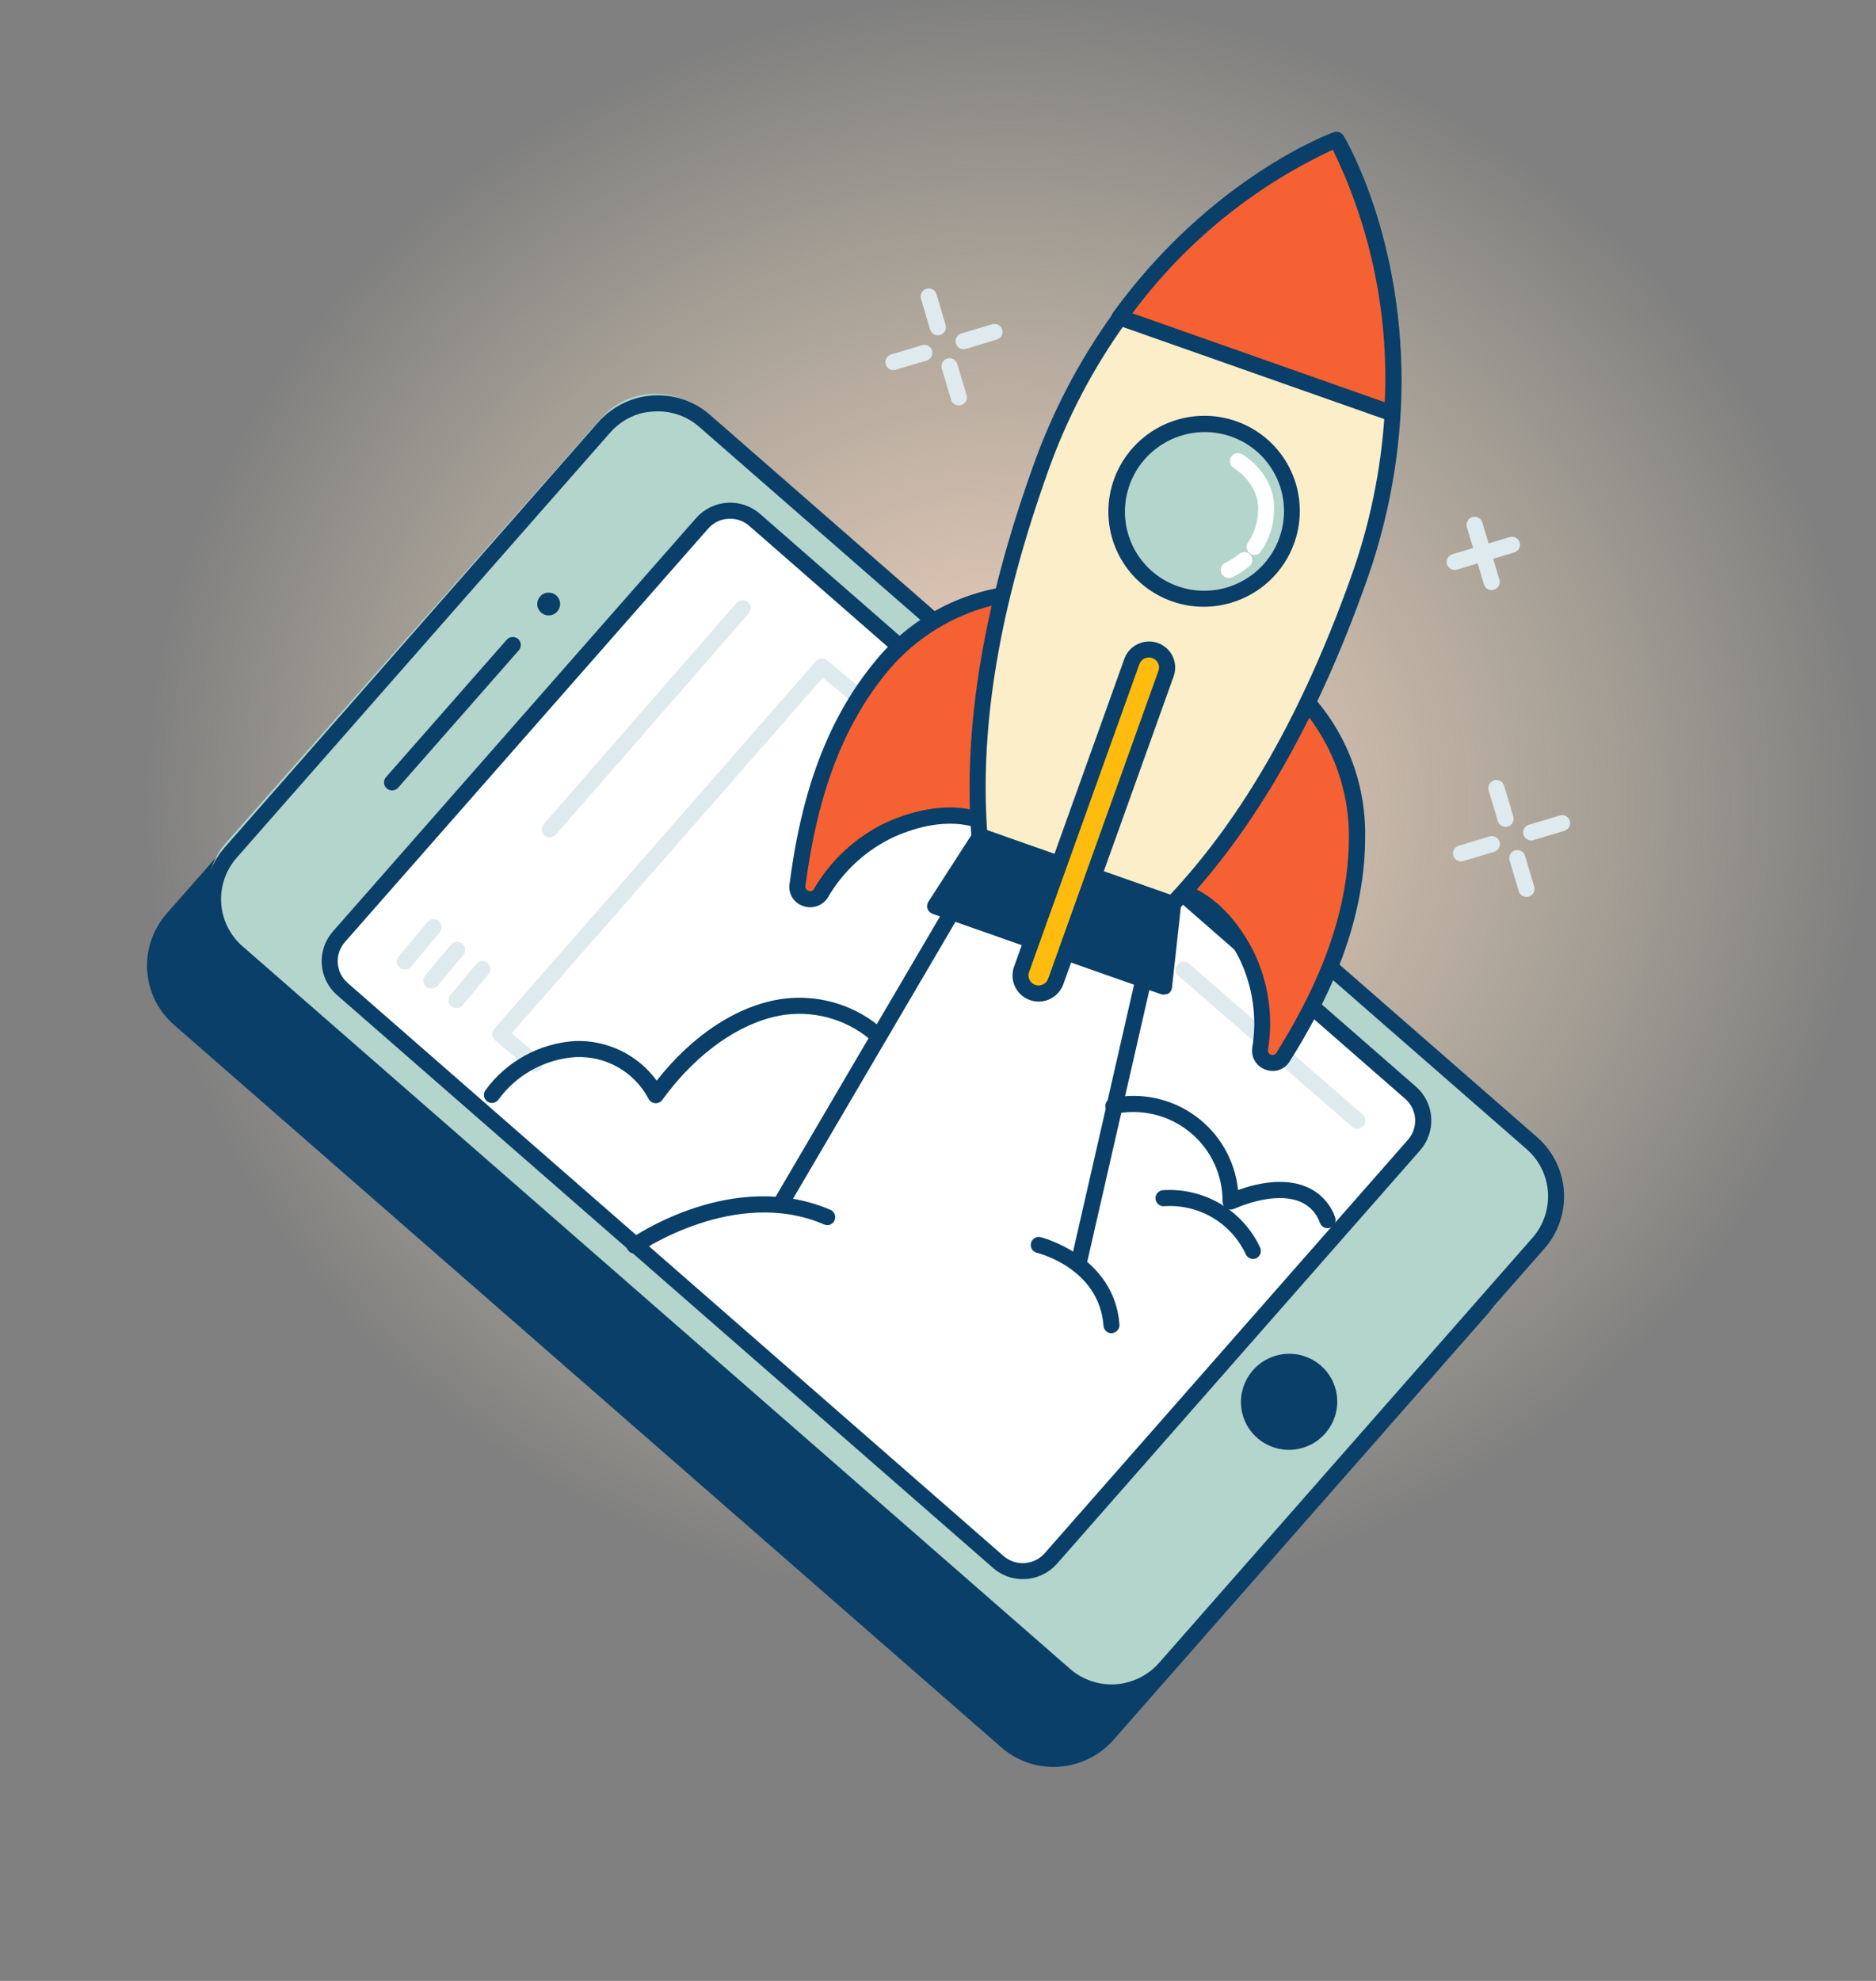 <svg width="180" height="190" viewBox="0 0 180 190" fill="none" xmlns="http://www.w3.org/2000/svg">
<rect x="0" y="0" width="180" height="190" fill="#808080" stroke="none"/>
<ellipse cx="96.547" cy="77" rx="83" ry="77" fill="url(#paint0_radial_233:233)"/>
<path d="M144.677 79.276C144.48 79.335 144.268 79.314 144.088 79.217C143.908 79.12 143.773 78.956 143.715 78.76L142.836 75.807C142.778 75.612 142.8 75.4 142.898 75.22C142.995 75.04 143.161 74.906 143.358 74.847C143.554 74.788 143.766 74.81 143.946 74.907C144.127 75.003 144.261 75.168 144.319 75.364L145.198 78.316C145.257 78.512 145.234 78.723 145.137 78.903C145.039 79.083 144.873 79.218 144.677 79.276Z" fill="#DFEAEF"/>
<path d="M146.683 85.997C146.486 86.056 146.274 86.035 146.094 85.938C145.914 85.841 145.78 85.677 145.721 85.481L144.842 82.528C144.784 82.332 144.806 82.121 144.904 81.941C145.002 81.761 145.167 81.627 145.364 81.568C145.56 81.509 145.772 81.531 145.952 81.627C146.133 81.724 146.267 81.889 146.325 82.084L147.204 85.037C147.263 85.233 147.24 85.444 147.143 85.624C147.045 85.804 146.879 85.938 146.683 85.997Z" fill="#DFEAEF"/>
<path d="M150.096 79.692L147.135 80.578C146.939 80.637 146.728 80.615 146.548 80.519C146.368 80.422 146.234 80.258 146.176 80.063C146.118 79.867 146.14 79.656 146.238 79.477C146.335 79.297 146.5 79.163 146.697 79.105L149.657 78.219C149.853 78.16 150.065 78.181 150.245 78.278C150.424 78.375 150.558 78.539 150.616 78.734C150.675 78.93 150.652 79.14 150.555 79.32C150.457 79.5 150.292 79.634 150.096 79.692Z" fill="#DFEAEF"/>
<path d="M143.364 81.702L140.404 82.587C140.208 82.646 139.996 82.625 139.816 82.528C139.636 82.431 139.503 82.267 139.445 82.072C139.386 81.876 139.408 81.666 139.506 81.486C139.604 81.306 139.769 81.172 139.965 81.114L142.925 80.228C143.122 80.169 143.333 80.191 143.513 80.287C143.693 80.384 143.827 80.548 143.885 80.743C143.943 80.939 143.921 81.15 143.823 81.329C143.726 81.509 143.561 81.643 143.364 81.702Z" fill="#DFEAEF"/>
<path d="M90.209 32.128C90.012 32.187 89.8 32.165 89.62 32.069C89.44 31.972 89.306 31.807 89.247 31.612L88.368 28.659C88.31 28.463 88.332 28.252 88.43 28.072C88.528 27.892 88.693 27.758 88.89 27.699C89.086 27.64 89.298 27.661 89.478 27.758C89.659 27.855 89.793 28.019 89.851 28.215L90.73 31.168C90.789 31.364 90.766 31.575 90.669 31.755C90.571 31.935 90.405 32.069 90.209 32.128Z" fill="#DFEAEF"/>
<path d="M92.217 38.856C92.02 38.915 91.809 38.894 91.628 38.797C91.448 38.7 91.314 38.535 91.256 38.34L90.365 35.35C90.307 35.154 90.329 34.943 90.427 34.763C90.525 34.583 90.69 34.449 90.887 34.39C91.084 34.331 91.295 34.352 91.476 34.449C91.656 34.546 91.79 34.711 91.848 34.906L92.739 37.896C92.797 38.092 92.775 38.303 92.677 38.483C92.579 38.663 92.414 38.797 92.217 38.856Z" fill="#DFEAEF"/>
<path d="M95.637 32.573L92.676 33.459C92.48 33.518 92.269 33.496 92.089 33.4C91.909 33.303 91.775 33.139 91.717 32.944C91.659 32.748 91.681 32.538 91.779 32.358C91.876 32.178 92.041 32.044 92.238 31.985L95.198 31.1C95.394 31.041 95.606 31.062 95.785 31.159C95.965 31.256 96.099 31.42 96.157 31.615C96.216 31.811 96.193 32.021 96.096 32.201C95.998 32.381 95.833 32.515 95.637 32.573Z" fill="#DFEAEF"/>
<path d="M88.905 34.583L85.945 35.468C85.749 35.527 85.537 35.506 85.357 35.409C85.177 35.312 85.044 35.148 84.986 34.953C84.927 34.758 84.95 34.547 85.047 34.367C85.145 34.188 85.31 34.054 85.506 33.995L88.466 33.109C88.663 33.05 88.874 33.072 89.054 33.168C89.234 33.265 89.368 33.429 89.426 33.624C89.484 33.82 89.462 34.031 89.364 34.21C89.267 34.39 89.102 34.524 88.905 34.583Z" fill="#DFEAEF"/>
<path d="M143.343 56.565C143.146 56.624 142.934 56.603 142.754 56.506C142.574 56.409 142.44 56.245 142.381 56.049L140.745 50.556C140.686 50.36 140.709 50.149 140.806 49.969C140.904 49.789 141.07 49.654 141.267 49.596C141.463 49.537 141.675 49.558 141.856 49.655C142.036 49.752 142.17 49.916 142.229 50.112L143.865 55.605C143.924 55.801 143.901 56.012 143.803 56.192C143.706 56.372 143.54 56.507 143.343 56.565Z" fill="#DFEAEF"/>
<path d="M145.269 52.996L139.794 54.633C139.598 54.692 139.386 54.671 139.206 54.574C139.026 54.478 138.893 54.314 138.834 54.118C138.776 53.923 138.798 53.712 138.896 53.533C138.994 53.353 139.159 53.219 139.355 53.161L144.853 51.517C145.049 51.458 145.26 51.479 145.44 51.576C145.62 51.672 145.754 51.836 145.812 52.032C145.87 52.227 145.848 52.438 145.751 52.617C145.653 52.797 145.488 52.931 145.292 52.989L145.269 52.996Z" fill="#DFEAEF"/>
<path d="M106.208 166.435L142.01 125.633C144.496 122.8 144.22 118.498 141.392 116.025L62.045 46.626C59.217 44.152 54.909 44.445 52.423 47.278L16.621 88.08C14.134 90.914 14.411 95.216 17.238 97.689L96.586 167.088C99.414 169.561 103.722 169.269 106.208 166.435Z" fill="#093F68"/>
<path d="M103.279 169.151C102.047 169.523 100.741 169.577 99.484 169.308C98.227 169.039 97.061 168.456 96.094 167.614L16.694 98.298C15.944 97.646 15.33 96.852 14.889 95.962C14.448 95.071 14.188 94.102 14.123 93.11C14.059 92.118 14.191 91.122 14.514 90.18C14.835 89.238 15.341 88.367 16 87.619L51.824 46.853C53.155 45.343 55.031 44.419 57.039 44.283C59.048 44.147 61.026 44.811 62.539 46.129L141.946 115.442C143.459 116.759 144.384 118.622 144.519 120.623C144.653 122.624 143.985 124.599 142.662 126.115L106.839 166.88C105.892 167.959 104.657 168.746 103.279 169.151ZM55.8 46.065C54.711 46.388 53.736 47.014 52.99 47.87L17.164 88.628C16.639 89.224 16.237 89.917 15.98 90.668C15.724 91.418 15.618 92.211 15.668 93.001C15.719 93.791 15.926 94.562 16.276 95.272C16.627 95.981 17.114 96.614 17.711 97.134L97.111 166.449C98.317 167.5 99.893 168.029 101.494 167.92C103.095 167.812 104.59 167.074 105.651 165.87L141.477 125.112C142.001 124.515 142.402 123.822 142.658 123.072C142.914 122.322 143.019 121.529 142.967 120.739C142.916 119.949 142.709 119.178 142.358 118.469C142.007 117.761 141.519 117.128 140.922 116.609L61.52 47.286C60.751 46.614 59.822 46.15 58.821 45.937C57.821 45.723 56.781 45.767 55.8 46.065Z" fill="#093F68"/>
<path d="M111.138 159.652L147.154 118.915C149.655 116.086 149.394 111.776 146.571 109.288L67.352 39.473C64.529 36.985 60.212 37.261 57.711 40.091L21.695 80.827C19.194 83.656 19.455 87.967 22.278 90.454L101.497 160.27C104.32 162.758 108.637 162.481 111.138 159.652Z" fill="#B4D5CB"/>
<path d="M108.846 162.808C107.613 163.178 106.306 163.231 105.049 162.961C103.792 162.691 102.625 162.107 101.659 161.263L22.259 91.948C21.509 91.295 20.896 90.5 20.455 89.61C20.014 88.719 19.755 87.75 19.691 86.757C19.627 85.765 19.76 84.769 20.083 83.827C20.406 82.884 20.912 82.014 21.572 81.266L57.391 40.511C58.722 38.998 60.599 38.072 62.609 37.935C64.62 37.799 66.6 38.464 68.113 39.784L147.513 109.099C149.014 110.42 149.928 112.282 150.055 114.278C150.182 116.274 149.512 118.241 148.191 119.751L112.365 160.509L111.788 160.007L112.365 160.509C111.432 161.591 110.212 162.388 108.846 162.808ZM61.356 39.685C60.268 40.011 59.294 40.637 58.546 41.491L22.722 82.256C22.196 82.851 21.793 83.544 21.536 84.295C21.279 85.045 21.172 85.838 21.223 86.629C21.274 87.419 21.481 88.191 21.832 88.9C22.183 89.609 22.672 90.242 23.269 90.761L102.676 160.075C103.881 161.125 105.456 161.654 107.056 161.546C108.656 161.438 110.149 160.701 111.209 159.497L147.033 118.732C148.091 117.527 148.627 115.955 148.525 114.36C148.422 112.765 147.688 111.278 146.485 110.227L67.087 40.943C66.493 40.42 65.8 40.021 65.049 39.769C64.298 39.517 63.504 39.416 62.712 39.472C62.254 39.49 61.798 39.561 61.356 39.685Z" fill="#093F68"/>
<path d="M100.82 149.512L135.635 109.835C136.936 108.353 136.791 106.102 135.312 104.808L72.408 49.792C70.929 48.498 68.675 48.651 67.374 50.133L32.56 89.81C31.259 91.292 31.404 93.543 32.883 94.837L95.787 149.853C97.266 151.147 99.52 150.994 100.82 149.512Z" fill="white"/>
<path d="M99.396 151.275C98.692 151.487 97.947 151.518 97.23 151.365C96.512 151.211 95.846 150.879 95.295 150.398L32.335 95.439C31.907 95.065 31.558 94.611 31.306 94.102C31.055 93.593 30.907 93.039 30.871 92.472C30.835 91.906 30.912 91.337 31.096 90.799C31.28 90.261 31.569 89.764 31.946 89.336L66.788 49.694C67.547 48.831 68.618 48.302 69.766 48.224C70.913 48.145 72.042 48.524 72.907 49.276L135.867 104.235C136.727 104.992 137.251 106.058 137.324 107.201C137.397 108.345 137.013 109.472 136.256 110.337L101.416 149.987C100.877 150.598 100.177 151.044 99.396 151.275ZM69.243 49.867C68.74 50.019 68.289 50.309 67.944 50.705L33.102 90.348C32.859 90.624 32.672 90.945 32.553 91.293C32.434 91.641 32.386 92.009 32.41 92.375C32.434 92.741 32.531 93.099 32.694 93.427C32.858 93.755 33.086 94.047 33.363 94.287L96.291 149.248C96.85 149.732 97.58 149.976 98.321 149.924C99.062 149.873 99.753 149.531 100.243 148.973L135.085 109.33C135.328 109.054 135.515 108.733 135.634 108.385C135.753 108.037 135.801 107.669 135.777 107.303C135.753 106.937 135.656 106.579 135.492 106.251C135.329 105.923 135.101 105.631 134.824 105.391L71.89 50.44C71.615 50.199 71.294 50.014 70.947 49.898C70.599 49.781 70.231 49.734 69.865 49.761C69.654 49.77 69.445 49.805 69.243 49.867Z" fill="#093F68"/>
<path d="M52.956 58.98C53.537 58.807 53.868 58.197 53.696 57.618C53.524 57.04 52.913 56.712 52.333 56.886C51.752 57.059 51.421 57.669 51.593 58.248C51.765 58.826 52.375 59.154 52.956 58.98Z" fill="#093F68"/>
<path d="M37.842 75.779C37.681 75.828 37.509 75.823 37.351 75.765C37.194 75.707 37.059 75.6 36.969 75.459C36.879 75.318 36.837 75.151 36.851 74.984C36.864 74.817 36.932 74.658 37.044 74.533L48.62 61.359C48.687 61.283 48.769 61.221 48.86 61.176C48.952 61.132 49.051 61.105 49.152 61.099C49.254 61.092 49.355 61.106 49.451 61.139C49.547 61.171 49.636 61.222 49.712 61.289C49.788 61.356 49.85 61.437 49.894 61.528C49.939 61.619 49.965 61.718 49.971 61.819C49.977 61.92 49.963 62.022 49.93 62.117C49.897 62.213 49.845 62.302 49.778 62.378L38.202 75.551C38.105 75.659 37.981 75.738 37.842 75.779Z" fill="#093F68"/>
<path d="M125 138.867C127.446 138.135 128.841 135.566 128.116 133.13C127.391 130.694 124.82 129.312 122.374 130.044C119.928 130.777 118.533 133.345 119.258 135.781C119.983 138.218 122.554 139.599 125 138.867Z" fill="#093F68"/>
<path d="M48.44 124.153C48.28 124.199 48.11 124.192 47.955 124.134C47.8 124.076 47.668 123.969 47.578 123.83C47.489 123.691 47.447 123.527 47.459 123.362C47.471 123.197 47.535 123.04 47.643 122.914L50.456 119.711C50.52 119.627 50.601 119.556 50.693 119.504C50.786 119.452 50.888 119.42 50.994 119.409C51.099 119.399 51.206 119.409 51.307 119.442C51.408 119.474 51.501 119.526 51.581 119.596C51.66 119.665 51.724 119.751 51.769 119.846C51.814 119.942 51.839 120.046 51.842 120.151C51.845 120.257 51.826 120.362 51.786 120.461C51.746 120.559 51.687 120.648 51.611 120.722L48.799 123.925C48.703 124.033 48.578 124.112 48.44 124.153Z" fill="#093F68"/>
<path d="M130.461 108.231C130.337 108.268 130.205 108.273 130.079 108.246C129.953 108.22 129.835 108.162 129.737 108.078L113.062 93.588C112.907 93.454 112.813 93.265 112.799 93.061C112.785 92.857 112.853 92.656 112.988 92.501C113.123 92.347 113.314 92.252 113.518 92.237C113.723 92.223 113.924 92.29 114.079 92.424L130.75 106.899C130.826 106.965 130.889 107.046 130.934 107.136C130.979 107.227 131.006 107.325 131.012 107.426C131.019 107.527 131.006 107.629 130.974 107.725C130.941 107.821 130.89 107.909 130.823 107.986C130.726 108.098 130.601 108.183 130.461 108.231Z" fill="#DFEAEF"/>
<path d="M51.545 102.76C51.421 102.797 51.29 102.802 51.164 102.775C51.038 102.749 50.92 102.691 50.822 102.607L47.503 99.77C47.425 99.705 47.361 99.624 47.314 99.533C47.268 99.442 47.24 99.343 47.232 99.241C47.225 99.14 47.238 99.038 47.27 98.942C47.302 98.845 47.353 98.756 47.42 98.679L78.284 63.418C78.418 63.266 78.606 63.172 78.808 63.157C79.01 63.142 79.21 63.206 79.364 63.336L93.015 74.635C93.1 74.697 93.171 74.775 93.223 74.865C93.276 74.956 93.31 75.056 93.322 75.16C93.335 75.264 93.326 75.369 93.296 75.47C93.267 75.57 93.217 75.664 93.15 75.745C93.083 75.825 93 75.892 92.906 75.94C92.813 75.987 92.71 76.016 92.606 76.023C92.501 76.03 92.396 76.016 92.297 75.981C92.198 75.946 92.107 75.892 92.03 75.821L78.956 65L49.108 99.097L51.836 101.436C51.991 101.569 52.086 101.758 52.102 101.961C52.117 102.164 52.05 102.365 51.917 102.52C51.819 102.634 51.69 102.718 51.545 102.76Z" fill="#DFEAEF"/>
<path d="M75.396 115.752C75.294 115.782 75.188 115.791 75.082 115.778C74.977 115.766 74.876 115.731 74.785 115.678C74.609 115.575 74.482 115.406 74.431 115.209C74.38 115.012 74.409 114.803 74.512 114.627L95.663 78.572C95.767 78.395 95.937 78.266 96.135 78.214C96.333 78.161 96.544 78.189 96.721 78.292C96.898 78.394 97.027 78.563 97.079 78.761C97.131 78.958 97.102 79.169 96.999 79.346L75.84 115.402C75.742 115.571 75.583 115.696 75.396 115.752Z" fill="#093F68"/>
<path d="M103.809 121.517C103.682 121.554 103.547 121.559 103.418 121.529C103.319 121.508 103.225 121.467 103.142 121.409C103.058 121.352 102.987 121.278 102.933 121.193C102.878 121.108 102.841 121.013 102.823 120.913C102.806 120.813 102.808 120.711 102.83 120.612L110.993 84.895C111.041 84.695 111.166 84.522 111.341 84.414C111.516 84.306 111.727 84.271 111.927 84.318C112.127 84.365 112.3 84.489 112.408 84.663C112.516 84.837 112.55 85.047 112.502 85.247L104.332 120.966C104.299 121.095 104.234 121.213 104.143 121.309C104.051 121.406 103.936 121.477 103.809 121.517Z" fill="#093F68"/>
<path d="M84.544 100.138C84.421 100.175 84.291 100.182 84.165 100.156C84.04 100.131 83.922 100.075 83.824 99.993C82.706 98.974 81.38 98.208 79.937 97.746C78.494 97.283 76.966 97.136 75.459 97.314C71.339 97.824 66.89 100.879 63.556 105.485C63.477 105.597 63.37 105.686 63.245 105.743C63.12 105.8 62.983 105.823 62.847 105.809C62.713 105.798 62.585 105.753 62.475 105.677C62.365 105.602 62.277 105.499 62.219 105.379C61.555 104.122 60.545 103.079 59.308 102.373C58.07 101.667 56.655 101.326 55.228 101.391C53.768 101.487 52.346 101.903 51.065 102.611C49.783 103.319 48.674 104.3 47.816 105.484C47.755 105.565 47.678 105.633 47.59 105.684C47.502 105.735 47.405 105.769 47.304 105.783C47.203 105.796 47.101 105.79 47.003 105.764C46.905 105.738 46.813 105.694 46.732 105.632C46.571 105.51 46.465 105.329 46.437 105.129C46.409 104.928 46.461 104.725 46.583 104.562C47.581 103.196 48.87 102.065 50.356 101.25C51.842 100.435 53.489 99.957 55.18 99.85C56.7 99.797 58.208 100.116 59.573 100.778C60.938 101.441 62.118 102.427 63.01 103.651C66.513 99.179 70.955 96.319 75.261 95.785C76.982 95.579 78.726 95.744 80.376 96.267C82.025 96.791 83.541 97.662 84.821 98.82C84.925 98.91 85.004 99.026 85.048 99.157C85.092 99.287 85.1 99.428 85.071 99.563C85.042 99.698 84.977 99.822 84.883 99.924C84.789 100.026 84.67 100.1 84.537 100.14L84.544 100.138Z" fill="#093F68"/>
<path d="M79.606 117.477C79.43 117.53 79.24 117.518 79.072 117.444C70.574 113.778 61.445 120.038 61.328 120.105C61.161 120.221 60.954 120.267 60.754 120.232C60.553 120.197 60.375 120.085 60.258 119.92C60.199 119.837 60.157 119.744 60.135 119.645C60.112 119.546 60.11 119.444 60.127 119.344C60.145 119.244 60.182 119.149 60.236 119.063C60.291 118.977 60.362 118.903 60.445 118.845C60.847 118.572 70.369 112.034 79.669 116.039C79.815 116.1 79.939 116.205 80.022 116.34C80.106 116.474 80.146 116.631 80.136 116.789C80.127 116.947 80.069 117.099 79.97 117.223C79.871 117.347 79.736 117.439 79.584 117.484L79.606 117.477Z" fill="#093F68"/>
<path d="M127.597 117.769C127.409 117.825 127.207 117.809 127.032 117.723C126.857 117.636 126.721 117.487 126.652 117.304C126.498 116.849 126.25 116.432 125.923 116.08C125.595 115.728 125.197 115.449 124.754 115.262C123.223 114.619 120.903 114.872 118.379 115.957C118.261 116.007 118.133 116.027 118.006 116.016C117.879 116.004 117.757 115.962 117.65 115.892C117.544 115.822 117.457 115.726 117.397 115.614C117.336 115.502 117.305 115.377 117.305 115.25C117.312 113.974 117.033 112.714 116.49 111.561C115.946 110.408 115.151 109.392 114.162 108.586C113.174 107.78 112.017 107.204 110.775 106.901C109.533 106.599 108.238 106.576 106.985 106.835C106.783 106.876 106.574 106.836 106.402 106.723C106.231 106.61 106.112 106.433 106.071 106.232C106.031 106.031 106.072 105.822 106.186 105.651C106.3 105.48 106.477 105.361 106.679 105.319C108.065 105.032 109.496 105.037 110.878 105.334C112.261 105.631 113.564 106.213 114.705 107.044C115.846 107.875 116.799 108.935 117.502 110.157C118.206 111.379 118.644 112.736 118.789 114.139C120.598 113.493 123.195 112.924 125.354 113.837C125.991 114.104 126.564 114.501 127.037 115.003C127.51 115.504 127.873 116.1 128.101 116.75C128.136 116.845 128.153 116.946 128.15 117.048C128.146 117.149 128.123 117.249 128.081 117.341C128.039 117.434 127.978 117.517 127.904 117.587C127.83 117.656 127.742 117.71 127.647 117.746L127.597 117.769Z" fill="#093F68"/>
<path d="M120.457 120.715C120.277 120.771 120.083 120.759 119.911 120.681C119.739 120.604 119.602 120.467 119.526 120.295C118.843 118.829 117.73 117.605 116.334 116.784C114.938 115.963 113.323 115.583 111.703 115.695C111.602 115.703 111.5 115.692 111.403 115.661C111.306 115.63 111.217 115.58 111.139 115.514C111.062 115.449 110.999 115.368 110.953 115.278C110.907 115.187 110.879 115.089 110.872 114.988C110.864 114.887 110.876 114.785 110.907 114.688C110.938 114.592 110.989 114.502 111.055 114.425C111.121 114.348 111.202 114.284 111.293 114.238C111.383 114.192 111.482 114.164 111.584 114.156C113.518 114.03 115.444 114.489 117.108 115.473C118.773 116.457 120.099 117.92 120.913 119.671C120.996 119.857 121.001 120.069 120.928 120.259C120.854 120.45 120.708 120.604 120.522 120.688L120.457 120.715Z" fill="#093F68"/>
<path d="M98.288 56.832C95.593 57.009 92.962 57.75 90.569 59.007C88.175 60.263 86.071 62.006 84.394 64.123C79.425 70.213 77.475 77.64 76.52 84.889C76.487 85.159 76.546 85.431 76.689 85.661C76.831 85.892 77.047 86.067 77.302 86.159C77.558 86.251 77.837 86.254 78.095 86.168C78.353 86.082 78.575 85.911 78.724 85.683C80.291 82.99 82.642 80.835 85.465 79.505C91.049 77.079 94.19 78.773 94.19 78.773L98.288 56.832Z" fill="#F56132"/>
<path d="M78.283 86.94C77.879 87.058 77.447 87.044 77.053 86.899C76.621 86.757 76.255 86.467 76.018 86.081C75.78 85.695 75.687 85.237 75.756 84.789C76.517 79.003 78.183 70.512 83.797 63.635C85.544 61.426 87.74 59.61 90.24 58.308C92.74 57.006 95.487 56.247 98.299 56.081C98.412 56.082 98.523 56.107 98.625 56.155C98.727 56.203 98.817 56.272 98.888 56.359C98.96 56.445 99.012 56.546 99.041 56.655C99.069 56.764 99.073 56.878 99.053 56.988L94.955 78.93C94.933 79.05 94.883 79.165 94.808 79.262C94.734 79.36 94.637 79.439 94.525 79.492C94.415 79.543 94.294 79.568 94.172 79.564C94.05 79.56 93.931 79.527 93.825 79.469C93.825 79.469 90.891 78.01 85.789 80.268C83.105 81.523 80.873 83.575 79.4 86.14C79.136 86.532 78.739 86.816 78.283 86.94ZM94.403 58.3C90.701 59.408 87.419 61.608 84.991 64.611C79.629 71.172 78.026 79.386 77.281 84.983C77.266 85.083 77.287 85.185 77.34 85.27C77.394 85.356 77.477 85.42 77.573 85.45C77.661 85.491 77.761 85.498 77.853 85.47C77.946 85.442 78.026 85.381 78.077 85.299C79.714 82.464 82.191 80.202 85.165 78.824C89.291 77.026 92.192 77.371 93.599 77.761L97.353 57.698C96.354 57.813 95.367 58.014 94.403 58.3Z" fill="#093F68"/>
<path d="M124.031 65.939C126.013 67.764 127.586 69.985 128.647 72.459C129.709 74.933 130.236 77.604 130.195 80.298C130.19 88.144 126.976 95.134 123.116 101.361C122.974 101.598 122.754 101.778 122.495 101.872C122.235 101.966 121.951 101.969 121.691 101.878C121.431 101.788 121.21 101.611 121.066 101.377C120.922 101.143 120.864 100.866 120.901 100.593C121.396 97.523 120.936 94.379 119.583 91.584C116.786 86.2 113.274 85.547 113.274 85.547L124.031 65.939Z" fill="#F56132"/>
<path d="M122.681 102.64C122.274 102.758 121.841 102.744 121.443 102.601C121.017 102.458 120.654 102.171 120.419 101.79C120.183 101.409 120.088 100.957 120.151 100.512C120.635 97.597 120.204 94.607 118.918 91.951C116.36 87.019 113.205 86.315 113.149 86.316C113.029 86.293 112.916 86.243 112.82 86.168C112.724 86.094 112.647 85.998 112.595 85.888C112.544 85.778 112.519 85.657 112.523 85.535C112.527 85.414 112.56 85.295 112.619 85.188L123.376 65.581C123.43 65.481 123.505 65.394 123.597 65.326C123.688 65.259 123.793 65.212 123.905 65.189C124.016 65.167 124.13 65.17 124.24 65.197C124.35 65.224 124.452 65.274 124.54 65.345C126.615 67.237 128.262 69.548 129.372 72.125C130.483 74.702 131.032 77.487 130.984 80.295C130.978 89.138 126.881 96.794 123.785 101.739C123.543 102.167 123.149 102.488 122.681 102.64ZM114.416 85.125C115.751 85.706 118.223 87.257 120.272 91.241C121.703 94.176 122.188 97.483 121.663 100.711C121.646 100.805 121.664 100.903 121.715 100.984C121.766 101.066 121.846 101.125 121.939 101.15C122.031 101.192 122.135 101.199 122.232 101.17C122.328 101.141 122.411 101.078 122.465 100.993C125.447 96.178 129.415 88.794 129.425 80.344C129.464 75.451 127.605 70.74 124.236 67.196L114.416 85.125Z" fill="#093F68"/>
<path d="M130.316 55.711C125.206 70.009 119.088 79.811 112.5 86.709L93.976 80.201C93.267 70.77 94.721 59.286 99.834 44.996C101.665 39.813 104.231 34.915 107.453 30.453C116.775 17.619 128.28 13.419 128.28 13.419C128.28 13.419 134.555 23.876 133.635 39.675C133.299 45.148 132.181 50.547 130.316 55.711Z" fill="#FCEEC8"/>
<path d="M112.72 87.447C112.562 87.492 112.393 87.486 112.239 87.43L93.715 80.921C93.576 80.873 93.455 80.785 93.365 80.67C93.275 80.555 93.22 80.416 93.206 80.27C92.408 69.702 94.339 58.083 99.109 44.755C100.965 39.505 103.564 34.544 106.825 30.023C116.18 17.138 127.541 12.886 128.016 12.72C128.182 12.664 128.363 12.666 128.527 12.727C128.692 12.787 128.831 12.901 128.921 13.051C129.178 13.48 135.3 23.886 134.381 39.742C134.047 45.295 132.915 50.776 131.02 56.015C126.26 69.348 120.374 79.579 113.041 87.278C112.949 87.359 112.839 87.416 112.72 87.447ZM94.707 79.62L112.281 85.81C119.302 78.309 124.963 68.354 129.587 55.455C131.427 50.353 132.528 45.018 132.857 39.611C133.444 30.907 131.745 22.21 127.928 14.377C119.992 18.072 113.149 23.759 108.072 30.879C104.894 35.284 102.361 40.117 100.55 45.232C95.93 58.145 94.022 69.403 94.707 79.62Z" fill="#093F68"/>
<path d="M111.633 94.629L89.722 86.914L94.053 80.195L112.54 86.703L111.633 94.629Z" fill="#093F68"/>
<path d="M111.86 95.365C111.703 95.412 111.536 95.409 111.381 95.355L89.463 87.642C89.355 87.6 89.258 87.535 89.176 87.453C89.095 87.371 89.032 87.273 88.991 87.165C88.953 87.055 88.941 86.937 88.955 86.822C88.97 86.706 89.01 86.595 89.074 86.497L93.405 79.779C93.505 79.635 93.652 79.529 93.82 79.478C93.988 79.428 94.168 79.436 94.331 79.502L112.812 86.019C112.977 86.077 113.116 86.188 113.208 86.336C113.301 86.483 113.34 86.658 113.32 86.831L112.45 94.746C112.436 94.862 112.396 94.973 112.333 95.071C112.27 95.169 112.186 95.252 112.086 95.313C112.015 95.344 111.938 95.362 111.86 95.365ZM90.899 86.505L110.982 93.579L111.704 87.226L94.377 81.119L90.899 86.505Z" fill="#093F68"/>
<path d="M117.919 57.073C122.373 55.74 124.914 51.062 123.593 46.626C122.273 42.189 117.591 39.674 113.137 41.007C108.683 42.34 106.142 47.018 107.463 51.454C108.783 55.891 113.465 58.407 117.919 57.073Z" fill="#B4D5CB"/>
<path d="M118.124 57.815C116.144 58.404 114.026 58.311 112.111 57.552C110.196 56.793 108.595 55.412 107.567 53.632C106.539 51.852 106.143 49.776 106.444 47.739C106.745 45.702 107.724 43.823 109.224 42.405C110.725 40.986 112.658 40.111 114.714 39.92C116.769 39.73 118.826 40.235 120.554 41.353C122.281 42.472 123.579 44.14 124.236 46.088C124.894 48.036 124.874 50.15 124.179 52.09C123.694 53.452 122.892 54.681 121.839 55.676C120.787 56.671 119.513 57.404 118.124 57.815ZM113.402 41.763C111.66 42.283 110.159 43.406 109.169 44.928C108.179 46.45 107.765 48.273 108 50.068C108.236 51.864 109.107 53.514 110.456 54.722C111.805 55.93 113.543 56.617 115.359 56.66C117.175 56.703 118.949 56.099 120.363 54.955C121.776 53.812 122.736 52.205 123.07 50.423C123.404 48.641 123.09 46.802 122.184 45.235C121.279 43.668 119.841 42.476 118.13 41.874C116.607 41.34 114.952 41.301 113.402 41.763Z" fill="#093F68"/>
<path d="M133.587 39.649L107.447 30.417C116.767 17.585 128.27 13.386 128.27 13.386C128.27 13.386 134.507 23.852 133.587 39.649Z" fill="#F56132"/>
<path d="M133.806 40.387C133.649 40.431 133.482 40.428 133.328 40.377L107.151 31.157C107.038 31.116 106.937 31.049 106.855 30.962C106.773 30.875 106.713 30.77 106.679 30.655C106.645 30.541 106.638 30.42 106.659 30.302C106.68 30.184 106.728 30.073 106.799 29.976C116.153 17.094 127.511 12.842 127.986 12.676C128.153 12.62 128.333 12.623 128.498 12.683C128.662 12.743 128.801 12.858 128.891 13.008C129.148 13.437 135.27 23.84 134.35 39.694C134.344 39.813 134.31 39.929 134.252 40.033C134.193 40.137 134.111 40.226 134.012 40.293C133.949 40.334 133.879 40.366 133.806 40.387ZM108.652 30.049L132.865 38.58C133.261 30.211 131.548 21.885 127.883 14.362C120.264 17.91 113.652 23.303 108.652 30.049Z" fill="#093F68"/>
<path d="M111.817 64.633C112.14 63.726 111.67 62.732 110.767 62.413C109.865 62.093 108.871 62.57 108.548 63.477L98.041 92.987C97.718 93.894 98.188 94.888 99.09 95.208C99.993 95.527 100.986 95.05 101.309 94.144L111.817 64.633Z" fill="#FFBC0E"/>
<path d="M100.375 95.965C99.93 96.096 99.457 96.102 99.009 95.982C98.562 95.863 98.156 95.622 97.838 95.287C97.52 94.952 97.3 94.535 97.205 94.083C97.109 93.63 97.141 93.16 97.296 92.724L107.874 63.209C107.981 62.897 108.15 62.61 108.371 62.364C108.591 62.118 108.86 61.92 109.159 61.78C109.609 61.563 110.113 61.484 110.606 61.554C111.1 61.623 111.561 61.838 111.931 62.17C112.301 62.503 112.563 62.938 112.683 63.42C112.803 63.902 112.777 64.41 112.607 64.878L102.029 94.393C101.804 95.021 101.34 95.536 100.737 95.824C100.619 95.878 100.498 95.925 100.375 95.965ZM109.96 63.115L109.812 63.159C109.697 63.215 109.593 63.294 109.508 63.389C109.423 63.485 109.358 63.597 109.316 63.718L98.739 93.232C98.696 93.352 98.677 93.478 98.683 93.605C98.689 93.731 98.72 93.856 98.774 93.97C98.828 94.084 98.905 94.187 98.999 94.272C99.093 94.356 99.203 94.421 99.323 94.464C99.566 94.549 99.833 94.536 100.067 94.425C100.3 94.315 100.48 94.116 100.568 93.874L111.145 64.359C111.208 64.191 111.222 64.01 111.187 63.834C111.151 63.659 111.068 63.498 110.945 63.367C110.823 63.237 110.666 63.144 110.493 63.097C110.32 63.051 110.137 63.054 109.965 63.105L109.96 63.115Z" fill="#093F68"/>
<path d="M120.606 53.2C120.446 53.248 120.275 53.242 120.119 53.185C119.963 53.127 119.829 53.021 119.739 52.882C119.648 52.743 119.606 52.578 119.617 52.412C119.628 52.246 119.693 52.088 119.801 51.962C120.373 51.084 120.688 50.065 120.71 49.021C120.883 46.429 118.493 44.965 118.391 44.891C118.214 44.788 118.086 44.618 118.036 44.42C117.985 44.221 118.015 44.011 118.12 43.835C118.225 43.658 118.396 43.53 118.595 43.479C118.794 43.428 119.005 43.458 119.181 43.561C119.318 43.641 122.486 45.547 122.237 49.078C122.206 50.456 121.76 51.793 120.958 52.918C120.872 53.045 120.749 53.143 120.606 53.2Z" fill="white"/>
<path d="M118.172 55.392C117.979 55.463 117.766 55.454 117.58 55.368C117.394 55.282 117.251 55.126 117.181 54.934C117.111 54.742 117.12 54.53 117.207 54.344C117.294 54.159 117.451 54.015 117.644 53.944C118.099 53.716 118.528 53.437 118.92 53.113C119.078 52.993 119.275 52.938 119.472 52.959C119.668 52.981 119.849 53.076 119.977 53.226C120.104 53.377 120.169 53.57 120.157 53.767C120.145 53.964 120.058 54.149 119.914 54.285C119.409 54.705 118.856 55.065 118.266 55.356L118.172 55.392Z" fill="white"/>
<path d="M39.066 92.968C38.906 93.019 38.734 93.016 38.576 92.961C38.417 92.906 38.282 92.8 38.189 92.661C38.097 92.522 38.052 92.356 38.063 92.189C38.074 92.022 38.138 91.862 38.248 91.735L41.009 88.442C41.074 88.364 41.154 88.299 41.244 88.252C41.334 88.204 41.433 88.175 41.534 88.165C41.636 88.156 41.738 88.167 41.835 88.197C41.932 88.227 42.022 88.276 42.1 88.341C42.256 88.471 42.353 88.658 42.371 88.86C42.389 89.062 42.326 89.264 42.196 89.421L39.436 92.72C39.34 92.837 39.211 92.923 39.066 92.968Z" fill="#DFEAEF"/>
<path d="M41.609 94.791C41.487 94.827 41.359 94.833 41.235 94.809C41.111 94.784 40.995 94.73 40.898 94.65C40.819 94.586 40.755 94.506 40.707 94.416C40.66 94.327 40.631 94.229 40.622 94.128C40.613 94.027 40.624 93.925 40.654 93.828C40.685 93.731 40.734 93.641 40.8 93.563L43.267 90.608C43.398 90.45 43.587 90.351 43.792 90.332C43.996 90.313 44.2 90.376 44.357 90.506C44.515 90.637 44.614 90.825 44.632 91.029C44.651 91.233 44.587 91.436 44.455 91.593L41.988 94.549C41.889 94.665 41.756 94.749 41.609 94.791Z" fill="#DFEAEF"/>
<path d="M44.015 96.671C43.856 96.717 43.687 96.711 43.532 96.654C43.378 96.598 43.245 96.493 43.155 96.356C43.065 96.219 43.021 96.056 43.03 95.892C43.039 95.727 43.101 95.57 43.206 95.443L45.673 92.488C45.735 92.403 45.814 92.332 45.905 92.279C45.996 92.227 46.096 92.192 46.201 92.18C46.305 92.167 46.411 92.175 46.511 92.204C46.612 92.234 46.706 92.283 46.787 92.35C46.867 92.416 46.934 92.499 46.981 92.592C47.029 92.685 47.057 92.787 47.064 92.891C47.071 92.996 47.056 93.101 47.021 93.199C46.986 93.298 46.931 93.389 46.859 93.466L44.392 96.421C44.294 96.54 44.162 96.627 44.015 96.671Z" fill="#DFEAEF"/>
<path d="M52.958 80.29C52.798 80.336 52.628 80.329 52.473 80.271C52.318 80.213 52.186 80.106 52.097 79.967C52.008 79.828 51.966 79.664 51.977 79.499C51.989 79.334 52.053 79.177 52.161 79.051L70.678 57.826C70.745 57.749 70.826 57.687 70.916 57.641C71.007 57.596 71.106 57.569 71.207 57.562C71.309 57.555 71.41 57.568 71.506 57.6C71.602 57.632 71.691 57.682 71.767 57.748C71.844 57.815 71.906 57.895 71.951 57.986C71.996 58.076 72.023 58.175 72.03 58.276C72.037 58.376 72.023 58.478 71.991 58.574C71.959 58.669 71.908 58.758 71.841 58.835L53.325 80.06C53.227 80.17 53.099 80.25 52.958 80.29Z" fill="#DFEAEF"/>
<path d="M106.862 127.832C106.813 127.854 106.76 127.87 106.707 127.878C106.502 127.893 106.301 127.827 106.146 127.694C105.992 127.561 105.897 127.372 105.882 127.169C105.463 121.668 99.704 120.217 99.459 120.153C99.268 120.099 99.105 119.974 99.004 119.802C98.903 119.631 98.873 119.427 98.92 119.234C98.967 119.041 99.086 118.872 99.254 118.764C99.422 118.656 99.625 118.617 99.82 118.655C99.891 118.674 106.918 120.429 107.414 127.056C107.422 127.228 107.372 127.397 107.272 127.538C107.172 127.679 107.028 127.782 106.862 127.832Z" fill="#093F68"/>
<defs>
<radialGradient id="paint0_radial_233:233" cx="0" cy="0" r="1" gradientUnits="userSpaceOnUse" gradientTransform="translate(96.547 77) rotate(90) scale(77 83)">
<stop stop-color="#F5D0C0"/>
<stop offset="1" stop-color="#FCEEC8" stop-opacity="0"/>
</radialGradient>
</defs>
</svg>
